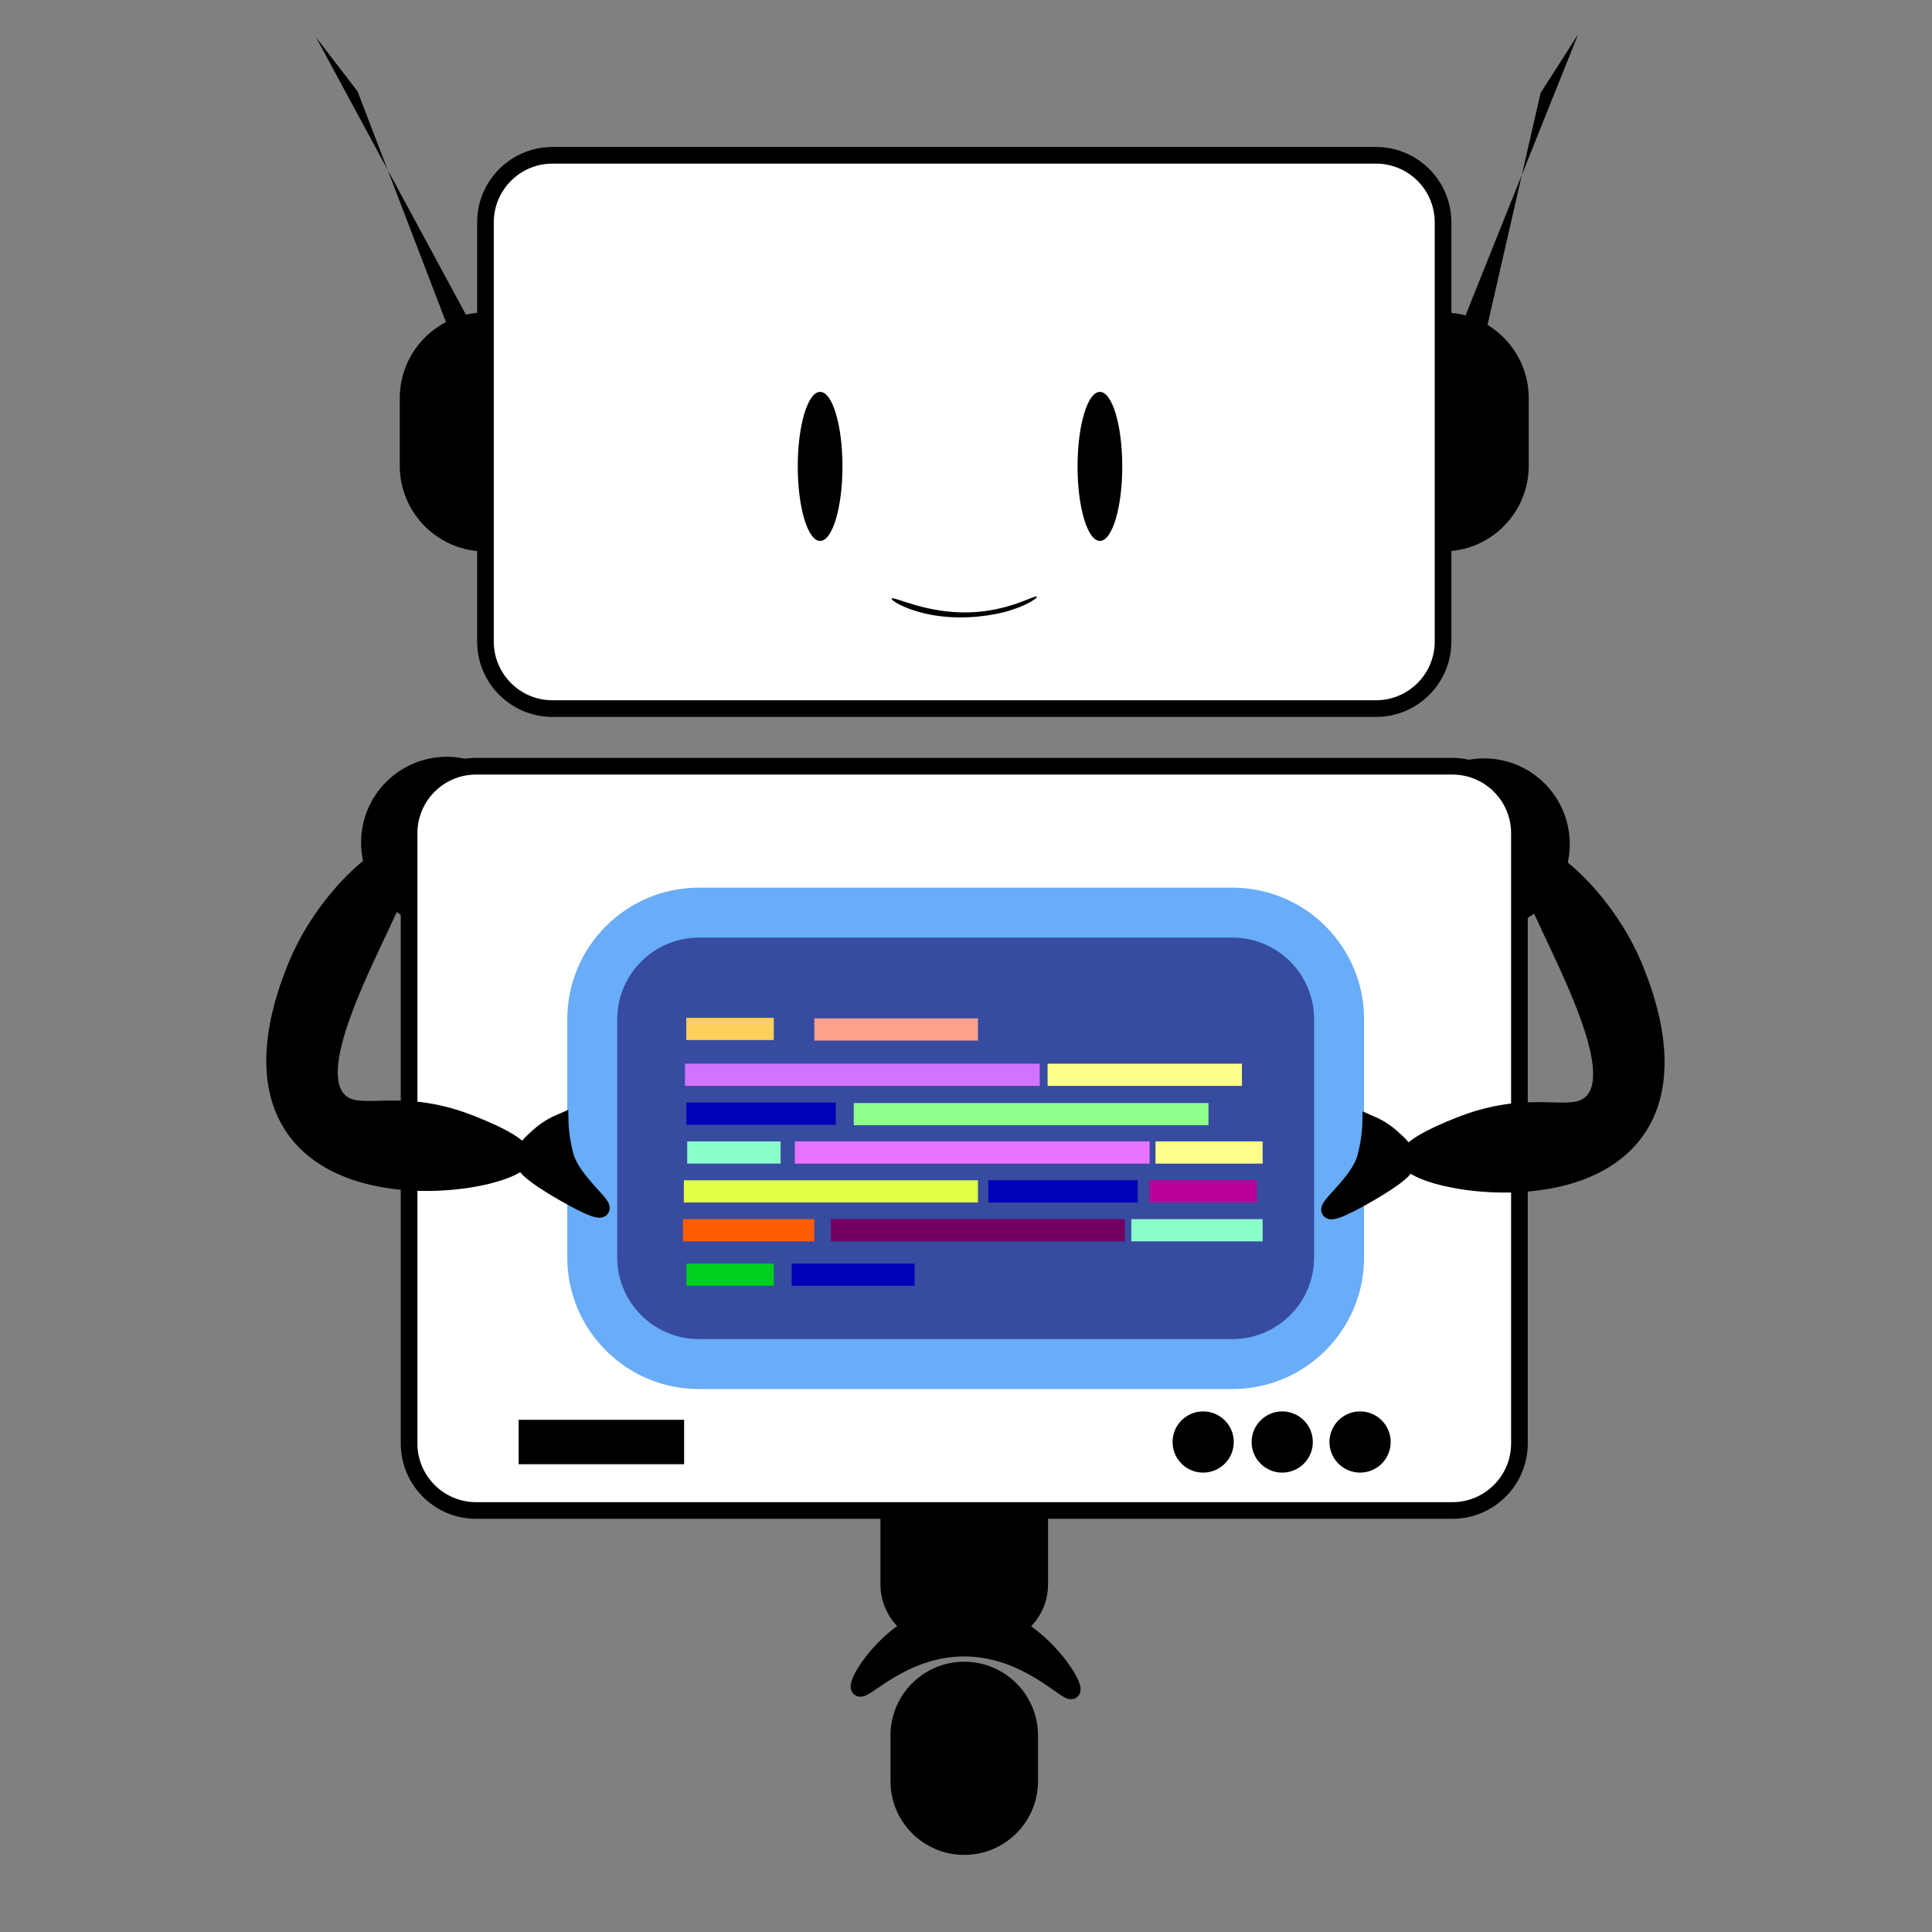 <?xml version="1.0" encoding="UTF-8" standalone="no"?>
<!DOCTYPE svg PUBLIC "-//W3C//DTD SVG 1.1//EN" "http://www.w3.org/Graphics/SVG/1.1/DTD/svg11.dtd">
<svg width="100%" height="100%" viewBox="0 0 348 348" version="1.1" xmlns="http://www.w3.org/2000/svg" xmlns:xlink="http://www.w3.org/1999/xlink" xml:space="preserve" xmlns:serif="http://www.serif.com/" style="fill-rule:evenodd;clip-rule:evenodd;stroke-miterlimit:10;">
    <rect x="0" y="0" width="348" height="348" fill="#808080" stroke="none"/>
    <g transform="matrix(1,0,0,1,-322.421,-158.486)">
        <g transform="matrix(0.902,0,0,0.902,9.665,36.541)">
            <rect x="346.657" y="135.163" width="385.024" height="385.024" style="fill:none;"/>
        </g>
        <g id="Layer2">
            <g transform="matrix(1,0,0,1,402.899,294.801)">
                <path d="M0,30.873C8.525,30.873 15.436,23.962 15.436,15.437C15.436,6.912 8.525,0 0,0C-8.525,0 -15.436,6.912 -15.436,15.437C-15.436,23.962 -8.525,30.873 0,30.873" style="fill-rule:nonzero;"/>
            </g>
            <g transform="matrix(1,0,0,1,409.865,214.764)">
                <path d="M0,43.05C-8.525,43.05 -15.436,36.139 -15.436,27.614L-15.436,15.436C-15.436,6.911 -8.525,0 0,0C8.525,0 15.436,6.911 15.436,15.436L15.436,27.614C15.436,36.139 8.525,43.05 0,43.05" style="fill-rule:nonzero;"/>
            </g>
            <g transform="matrix(1,0,0,1,582.348,214.764)">
                <path d="M0,43.05C-8.525,43.05 -15.436,36.139 -15.436,27.614L-15.436,15.436C-15.436,6.911 -8.525,0 0,0C8.525,0 15.436,6.911 15.436,15.436L15.436,27.614C15.436,36.139 8.525,43.05 0,43.05" style="fill-rule:nonzero;"/>
            </g>
            <g transform="matrix(1,0,0,1,570.267,186.457)">
                <path d="M0,99.664L-148.322,99.664C-154.994,99.664 -160.403,94.255 -160.403,87.583L-160.403,12.08C-160.403,5.408 -154.994,0 -148.322,0L0,0C6.672,0 12.081,5.408 12.081,12.08L12.081,87.583C12.081,94.255 6.672,99.664 0,99.664Z" style="fill:white;fill-rule:nonzero;stroke:black;stroke-width:3px;"/>
            </g>
            <g transform="matrix(0,-1,-1,0,520.54,238.47)">
                <path d="M-4.027,-4.027C-11.44,-4.027 -17.45,-2.224 -17.45,-0C-17.45,2.224 -11.44,4.027 -4.027,4.027C3.386,4.027 9.396,2.224 9.396,-0C9.396,-2.224 3.386,-4.027 -4.027,-4.027" style="fill-rule:nonzero;"/>
            </g>
            <g transform="matrix(0,-1,-1,0,470.142,238.47)">
                <path d="M-4.027,-4.027C-11.44,-4.027 -17.45,-2.224 -17.45,-0C-17.45,2.224 -11.44,4.027 -4.027,4.027C3.386,4.027 9.396,2.224 9.396,-0C9.396,-2.224 3.386,-4.027 -4.027,-4.027" style="fill-rule:nonzero;"/>
            </g>
            <g transform="matrix(1,0,0,1,483.062,269.729)">
                <path d="M0,-3.458C-0.42,-3.216 2.655,-1.21 7.731,-0.392C13.711,0.571 18.992,-0.674 20.052,-0.94C24.058,-1.941 26.45,-3.606 26.091,-3.786C25.609,-4.029 21.015,-1.16 14.012,-0.94C6.355,-0.699 0.548,-3.774 0,-3.458" style="fill-rule:nonzero;"/>
            </g>
            <g transform="matrix(-0.934,0.358,0.358,0.934,370.653,174.073)">
                <path d="M-19.481,57.795L-14.783,57.795L-14.786,6.607L-11.286,-5.171L-19.481,57.795Z" style="fill-rule:nonzero;"/>
            </g>
            <g transform="matrix(0.975,0.223,0.223,-0.975,576.797,220.496)">
                <path d="M6.76,-1.917L12.441,-1.917L12.444,49.271C13.855,53.196 15.266,57.122 16.677,61.048C13.371,40.06 10.066,19.071 6.76,-1.917" style="fill-rule:nonzero;"/>
            </g>
            <g transform="matrix(1,0,0,1,589.737,295.093)">
                <path d="M0,30.872C-8.525,30.872 -15.436,23.961 -15.436,15.436C-15.436,6.911 -8.525,0 0,0C8.525,0 15.436,6.911 15.436,15.436C15.436,23.961 8.525,30.872 0,30.872" style="fill-rule:nonzero;"/>
            </g>
            <g transform="matrix(1,0,0,1,500.343,412.715)">
                <path d="M0,40.52L-8.473,40.52C-13.639,40.52 -17.827,36.332 -17.827,31.166L-17.827,9.354C-17.827,4.188 -13.639,0 -8.473,0L0,0C5.166,0 9.354,4.188 9.354,9.354L9.354,31.166C9.354,36.332 5.166,40.52 0,40.52Z" style="fill-rule:nonzero;stroke:black;stroke-width:3px;"/>
            </g>
            <g transform="matrix(0.012,-1,-1,-0.012,503.45,437.034)">
                <path d="M-25.812,-12.373C-24.72,-13.205 -11.229,-4.422 -11.703,7.726C-12.149,19.165 -24.709,26.819 -25.812,25.935C-26.77,25.167 -18.647,18.305 -18.405,7.374C-18.153,-4.089 -26.753,-11.657 -25.812,-12.373" style="fill-rule:nonzero;"/>
            </g>
            <g transform="matrix(0.012,-1,-1,-0.012,503.45,437.034)">
                <path d="M-25.812,-12.373C-24.72,-13.205 -11.229,-4.422 -11.703,7.726C-12.149,19.165 -24.709,26.819 -25.812,25.935C-26.77,25.167 -18.647,18.305 -18.405,7.374C-18.153,-4.089 -26.753,-11.657 -25.812,-12.373Z" style="fill:none;fill-rule:nonzero;stroke:black;stroke-width:3px;"/>
            </g>
            <g transform="matrix(1,0,0,1,496.106,459.303)">
                <path d="M0,31.795C-6.51,31.795 -11.787,26.518 -11.787,20.008L-11.787,11.787C-11.787,5.277 -6.51,0 0,0C6.51,0 11.787,5.277 11.787,11.787L11.787,20.008C11.787,26.518 6.51,31.795 0,31.795" style="fill-rule:nonzero;"/>
            </g>
            <g transform="matrix(1,0,0,1,496.106,459.303)">
                <path d="M0,31.795C-6.51,31.795 -11.787,26.518 -11.787,20.008L-11.787,11.787C-11.787,5.277 -6.51,0 0,0C6.51,0 11.787,5.277 11.787,11.787L11.787,20.008C11.787,26.518 6.51,31.795 0,31.795Z" style="fill:none;fill-rule:nonzero;stroke:black;stroke-width:3px;"/>
            </g>
            <g transform="matrix(1,0,0,1,584.026,296.502)">
                <path d="M0,134.06L-175.839,134.06C-182.511,134.06 -187.919,128.651 -187.919,121.979L-187.919,12.08C-187.919,5.408 -182.511,0 -175.839,0L0,0C6.672,0 12.081,5.408 12.081,12.08L12.081,121.979C12.081,128.651 6.672,134.06 0,134.06Z" style="fill:white;fill-rule:nonzero;stroke:black;stroke-width:3px;"/>
            </g>
            <g transform="matrix(1,0,0,1,544.407,322.877)">
                <path d="M0,81.309L-96.087,81.309C-106.702,81.309 -115.307,72.704 -115.307,62.09L-115.307,19.219C-115.307,8.604 -106.702,0 -96.087,0L0,0C10.614,0 19.219,8.604 19.219,19.219L19.219,62.09C19.219,72.704 10.614,81.309 0,81.309Z" style="fill:rgb(55,75,160);fill-rule:nonzero;stroke:rgb(105,172,247);stroke-width:9px;"/>
            </g>
            <g transform="matrix(1,0,0,1,446.038,343.824)">
                <path d="M0,0L15.763,0" style="fill:none;fill-rule:nonzero;stroke:rgb(255,207,92);stroke-width:4px;"/>
            </g>
            <g transform="matrix(1,0,0,1,469.097,343.92)">
                <path d="M0,0L29.48,0" style="fill:none;fill-rule:nonzero;stroke:rgb(255,161,139);stroke-width:4px;"/>
            </g>
            <g transform="matrix(1,0,0,1,445.804,352.082)">
                <path d="M0,0L63.893,0" style="fill:none;fill-rule:nonzero;stroke:rgb(209,115,255);stroke-width:4px;"/>
            </g>
            <g transform="matrix(1,0,0,1,476.204,359.169)">
                <path d="M0,0L63.893,0" style="fill:none;fill-rule:nonzero;stroke:rgb(142,255,139);stroke-width:4px;"/>
            </g>
            <g transform="matrix(1,0,0,1,465.597,366.082)">
                <path d="M0,0L63.893,0" style="fill:none;fill-rule:nonzero;stroke:rgb(233,115,255);stroke-width:4px;"/>
            </g>
            <g transform="matrix(1,0,0,1,445.597,373.082)">
                <path d="M0,0L52.979,0" style="fill:none;fill-rule:nonzero;stroke:rgb(226,255,69);stroke-width:4px;"/>
            </g>
            <g transform="matrix(1,0,0,1,472.054,380.082)">
                <path d="M0,0L52.979,0" style="fill:none;fill-rule:nonzero;stroke:rgb(115,0,97);stroke-width:4px;"/>
            </g>
            <g transform="matrix(1,0,0,1,446.054,388.082)">
                <path d="M0,0L15.748,0" style="fill:none;fill-rule:nonzero;stroke:rgb(0,208,29);stroke-width:4px;"/>
            </g>
            <g transform="matrix(1,0,0,1,465.025,388.082)">
                <path d="M0,0L22.132,0" style="fill:none;fill-rule:nonzero;stroke:rgb(0,0,185);stroke-width:4px;"/>
            </g>
            <g transform="matrix(1,0,0,1,446.054,359.082)">
                <path d="M0,0L26.91,0" style="fill:none;fill-rule:nonzero;stroke:rgb(0,0,185);stroke-width:4px;"/>
            </g>
            <g transform="matrix(1,0,0,1,500.443,373.082)">
                <path d="M0,0L26.91,0" style="fill:none;fill-rule:nonzero;stroke:rgb(0,0,185);stroke-width:4px;"/>
            </g>
            <g transform="matrix(1,0,0,1,445.443,380.082)">
                <path d="M0,0L23.653,0" style="fill:none;fill-rule:nonzero;stroke:rgb(255,93,0);stroke-width:4px;"/>
            </g>
            <g transform="matrix(1,0,0,1,526.201,380.082)">
                <path d="M0,0L23.653,0" style="fill:none;fill-rule:nonzero;stroke:rgb(139,255,201);stroke-width:4px;"/>
            </g>
            <g transform="matrix(1,0,0,1,446.201,366.082)">
                <path d="M0,0L16.827,0" style="fill:none;fill-rule:nonzero;stroke:rgb(139,255,201);stroke-width:4px;"/>
            </g>
            <g transform="matrix(1,0,0,1,511.118,352.082)">
                <path d="M0,0L35.007,0" style="fill:none;fill-rule:nonzero;stroke:rgb(253,255,139);stroke-width:4px;"/>
            </g>
            <g transform="matrix(1,0,0,1,530.556,366.082)">
                <path d="M0,0L19.298,0" style="fill:none;fill-rule:nonzero;stroke:rgb(253,255,139);stroke-width:4px;"/>
            </g>
            <g transform="matrix(1,0,0,1,529.49,373.082)">
                <path d="M0,0L19.298,0" style="fill:none;fill-rule:nonzero;stroke:rgb(185,0,151);stroke-width:4px;"/>
            </g>
            <g transform="matrix(1,0,0,1,597.221,375.394)">
                <path d="M0,-63.441C2.306,-65.089 14.462,-55.758 19.871,-42.022C21.482,-37.929 27.228,-23.337 19.871,-13.118C9.239,1.648 -20.523,-4.147 -21.233,-8.174C-21.636,-10.456 -12.995,-13.778 -11.355,-14.409C1.332,-19.287 8.191,-14.792 11.871,-18.28C20.274,-26.243 -3.905,-60.649 0,-63.441" style="fill-rule:nonzero;"/>
            </g>
            <g transform="matrix(1,0,0,1,597.221,375.394)">
                <path d="M0,-63.441C2.306,-65.089 14.462,-55.758 19.871,-42.022C21.482,-37.929 27.228,-23.337 19.871,-13.118C9.239,1.648 -20.523,-4.147 -21.233,-8.174C-21.636,-10.456 -12.995,-13.778 -11.355,-14.409C1.332,-19.287 8.191,-14.792 11.871,-18.28C20.274,-26.243 -3.905,-60.649 0,-63.441Z" style="fill:none;fill-rule:nonzero;stroke:black;stroke-width:3px;"/>
            </g>
            <g transform="matrix(1,0,0,1,561.928,361.72)">
                <path d="M0,14.785C0.53,15.569 6.354,12.233 8.97,10.62C13.424,7.873 14.043,6.754 14.059,5.773C14.086,4.208 12.582,2.872 11.153,1.604C9.725,0.336 8.313,-0.385 7.386,-0.784C7.386,-0.784 7.322,2.285 6.39,5.458C5.138,9.718 -0.547,13.976 0,14.785" style="fill-rule:nonzero;"/>
            </g>
            <g transform="matrix(1,0,0,1,561.928,361.72)">
                <path d="M0,14.785C0.53,15.569 6.354,12.233 8.97,10.62C13.424,7.873 14.043,6.754 14.059,5.773C14.086,4.208 12.582,2.872 11.153,1.604C9.725,0.336 8.313,-0.385 7.386,-0.784C7.386,-0.784 7.322,2.285 6.39,5.458C5.138,9.718 -0.547,13.976 0,14.785Z" style="fill:none;fill-rule:nonzero;stroke:black;stroke-width:3px;"/>
            </g>
            <g transform="matrix(1,0,0,1,395.415,375.103)">
                <path d="M0,-63.441C-2.306,-65.089 -14.462,-55.758 -19.871,-42.022C-21.482,-37.929 -27.228,-23.337 -19.871,-13.118C-9.239,1.648 20.523,-4.147 21.233,-8.174C21.636,-10.456 12.995,-13.778 11.355,-14.409C-1.332,-19.287 -8.191,-14.792 -11.871,-18.28C-20.274,-26.243 3.905,-60.65 0,-63.441" style="fill-rule:nonzero;"/>
            </g>
            <g transform="matrix(1,0,0,1,395.415,375.103)">
                <path d="M0,-63.441C-2.306,-65.089 -14.462,-55.758 -19.871,-42.022C-21.482,-37.929 -27.228,-23.337 -19.871,-13.118C-9.239,1.648 20.523,-4.147 21.233,-8.174C21.636,-10.456 12.995,-13.778 11.355,-14.409C-1.332,-19.287 -8.191,-14.792 -11.871,-18.28C-20.274,-26.243 3.905,-60.65 0,-63.441Z" style="fill:none;fill-rule:nonzero;stroke:black;stroke-width:3px;"/>
            </g>
            <g transform="matrix(1,0,0,1,430.708,361.43)">
                <path d="M0,14.785C-0.53,15.569 -6.354,12.233 -8.97,10.62C-13.424,7.873 -14.043,6.754 -14.059,5.773C-14.086,4.208 -12.582,2.872 -11.153,1.604C-9.725,0.336 -8.313,-0.385 -7.386,-0.784C-7.386,-0.784 -7.322,2.285 -6.39,5.458C-5.138,9.718 0.547,13.976 0,14.785" style="fill-rule:nonzero;"/>
            </g>
            <g transform="matrix(1,0,0,1,430.708,361.43)">
                <path d="M0,14.785C-0.53,15.569 -6.354,12.233 -8.97,10.62C-13.424,7.873 -14.043,6.754 -14.059,5.773C-14.086,4.208 -12.582,2.872 -11.153,1.604C-9.725,0.336 -8.313,-0.385 -7.386,-0.784C-7.386,-0.784 -7.322,2.285 -6.39,5.458C-5.138,9.718 0.547,13.976 0,14.785Z" style="fill:none;fill-rule:nonzero;stroke:black;stroke-width:3px;"/>
            </g>
            <g transform="matrix(0,-1,-1,0,567.404,412.715)">
                <path d="M-5.513,-5.513C-8.558,-5.513 -11.026,-3.045 -11.026,0C-11.026,3.044 -8.558,5.513 -5.513,5.513C-2.468,5.513 0,3.044 0,0C0,-3.045 -2.468,-5.513 -5.513,-5.513" style="fill-rule:nonzero;"/>
            </g>
            <g transform="matrix(0,-1,-1,0,553.381,412.715)">
                <path d="M-5.513,-5.513C-8.558,-5.513 -11.026,-3.045 -11.026,0C-11.026,3.044 -8.558,5.513 -5.513,5.513C-2.468,5.513 0,3.044 0,0C0,-3.045 -2.468,-5.513 -5.513,-5.513" style="fill-rule:nonzero;"/>
            </g>
            <g transform="matrix(0,-1,-1,0,539.139,412.715)">
                <path d="M-5.513,-5.513C-8.558,-5.513 -11.026,-3.045 -11.026,0C-11.026,3.044 -8.558,5.513 -5.513,5.513C-2.468,5.513 0,3.044 0,0C0,-3.045 -2.468,-5.513 -5.513,-5.513" style="fill-rule:nonzero;"/>
            </g>
            <g transform="matrix(1,0,0,1,415.842,418.228)">
                <path d="M0,0L29.806,0" style="fill:none;fill-rule:nonzero;stroke:black;stroke-width:8px;"/>
            </g>
        </g>
    </g>
</svg>
